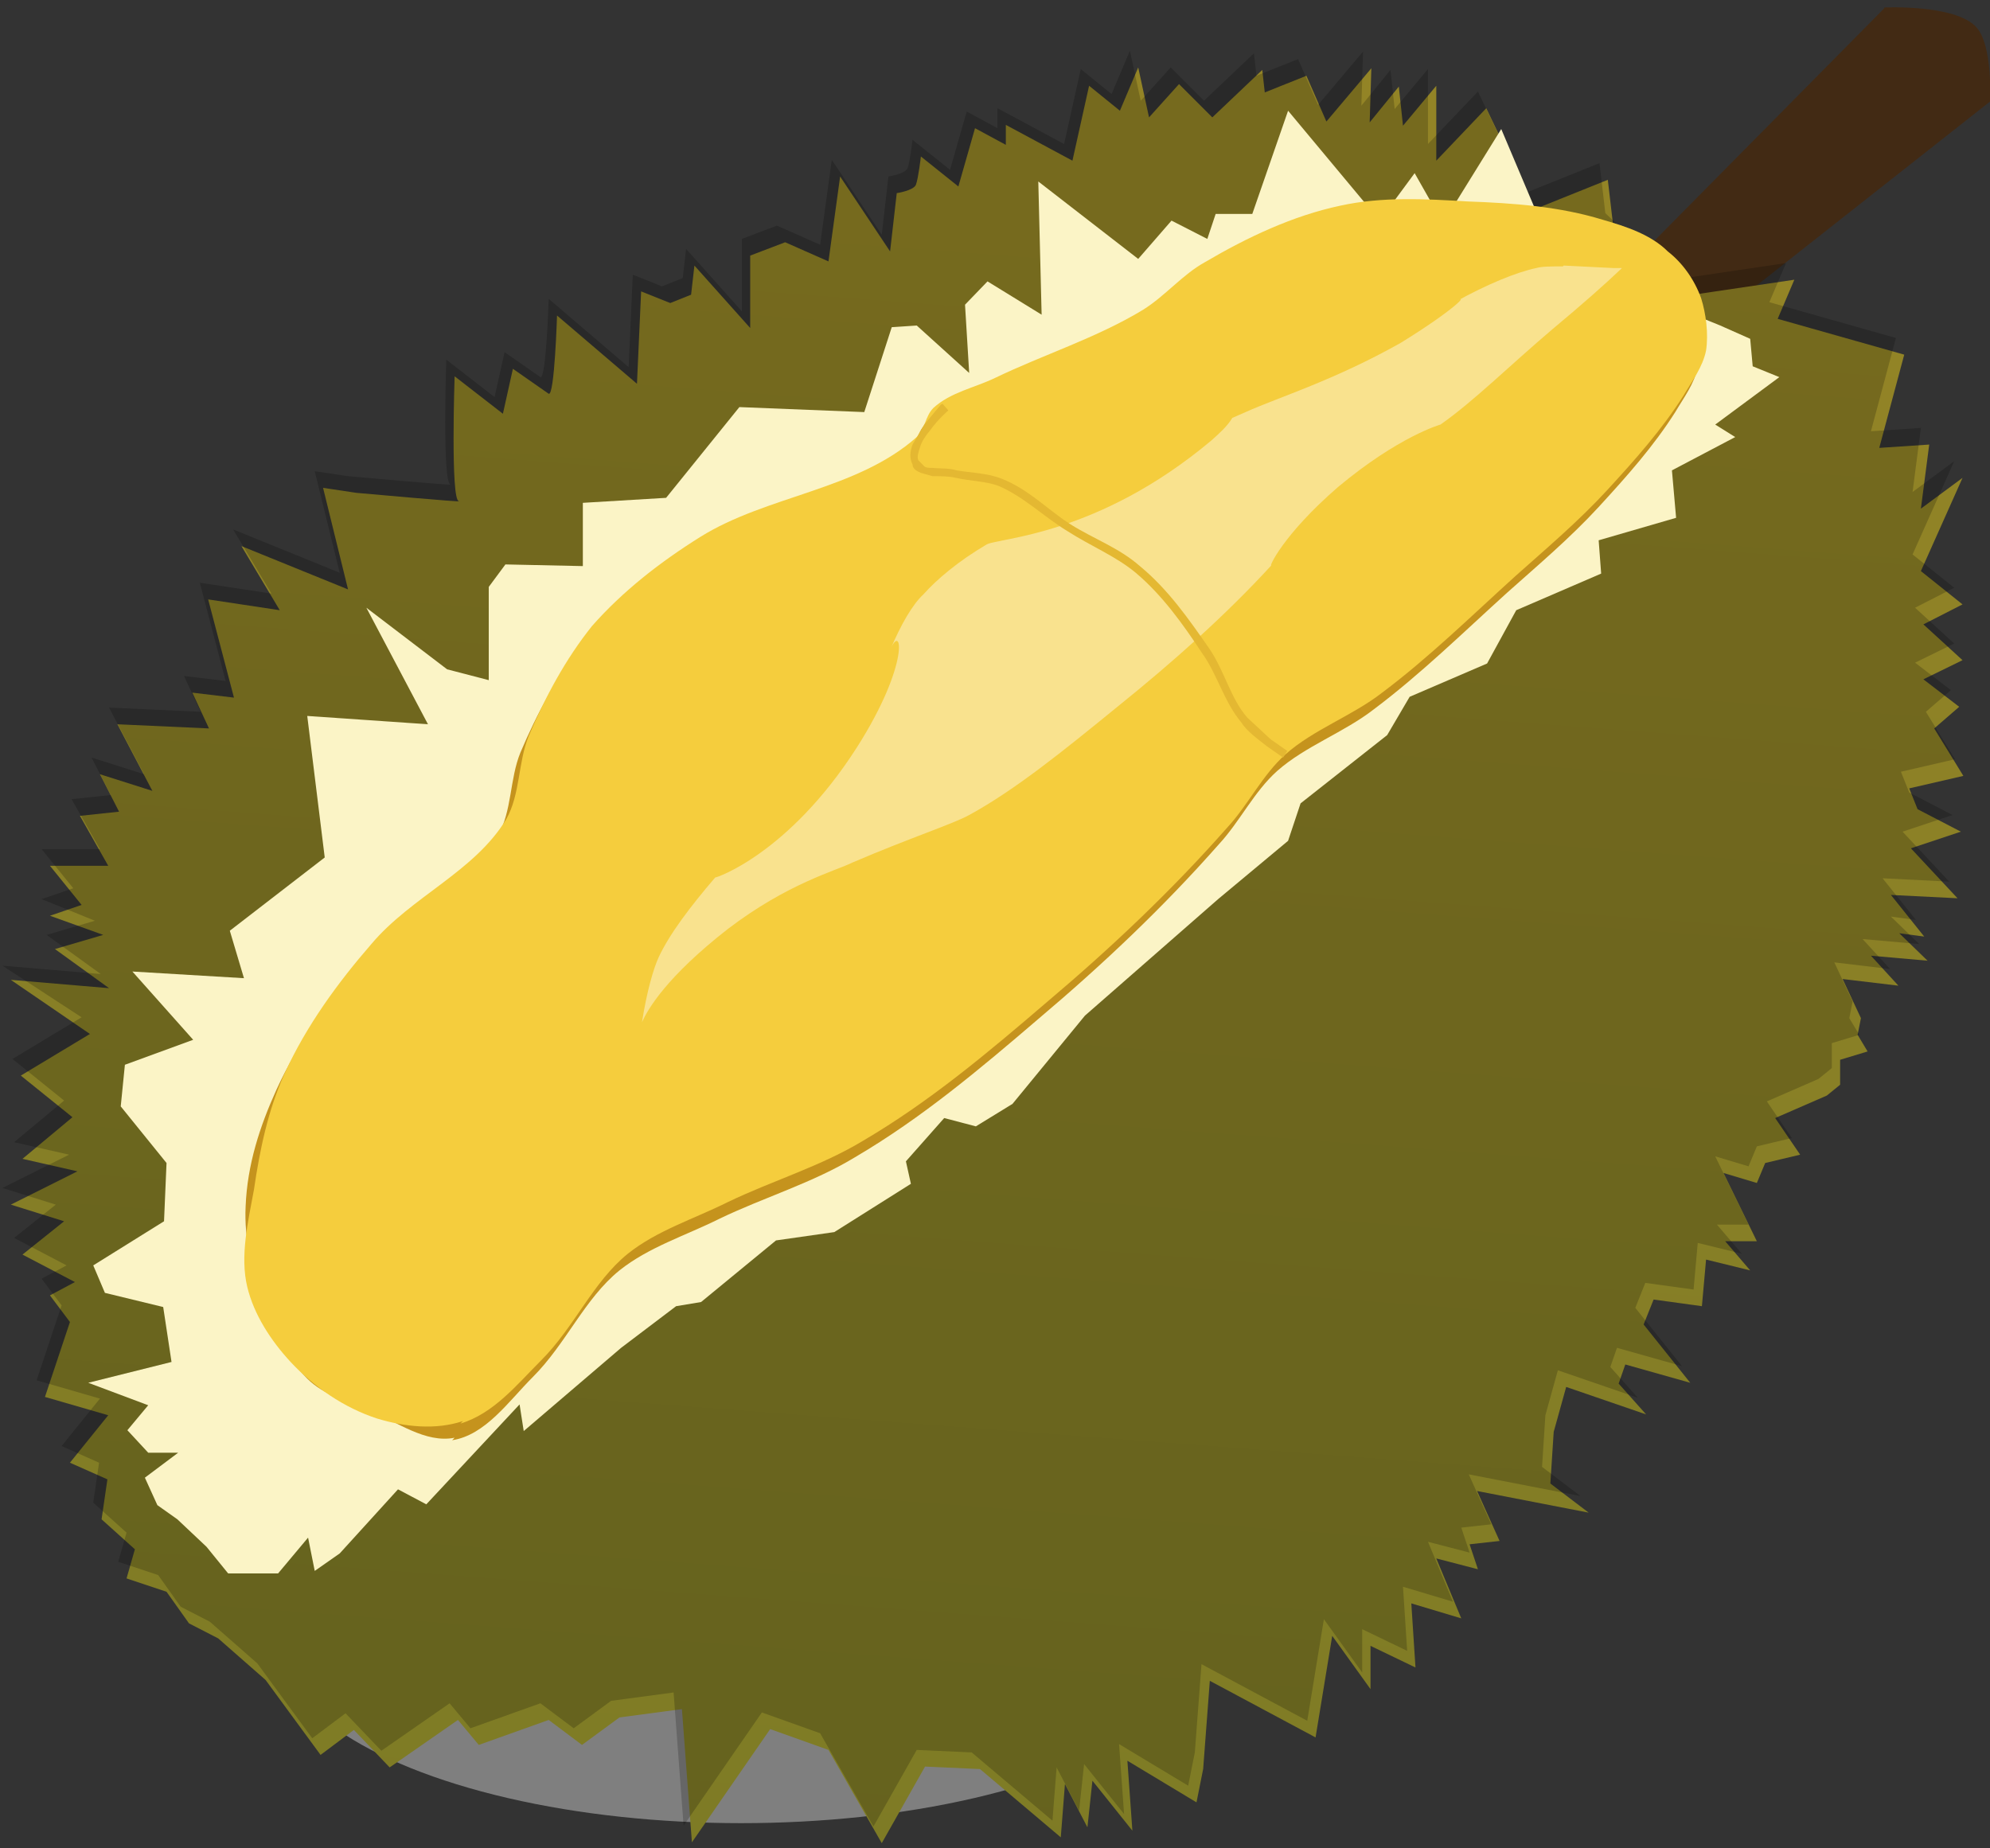 <svg xmlns="http://www.w3.org/2000/svg" width="239" height="222" viewBox="0 0 239 222"><rect x="0" y="0" width="239" height="222" fill="#333333" stroke="none"/><defs><linearGradient id="a" x1="59.4%" x2="70.3%" y1="144.6%" y2="10.5%"><stop stop-color="#747725" offset="0%"/><stop stop-color="#938426" offset="100%"/></linearGradient></defs><g fill="none" fill-rule="evenodd"><ellipse cx="89" cy="196.5" fill="#7F7F7F" rx="56" ry="22.5"/><path fill="#422A14" d="M226.3 1L191 36.7l5.5 9L239 12.2s.4-6.8-1.7-9c-2.6-2.7-11-2.3-11-2.3z"/><path fill="url(#a)" d="M202 35.6l13.5-2-2 4.7 15.2 4.3-3 11.2 6-.4-1 7.7 5-3.7-5 11.2 5 4L231 75l4.7 4.3-4.7 2.3 4.3 3.3-3 2.6 3.5 5.7-6.5 1.5 1 2.5 5.2 2.7-6 2 5.6 6-8-.4 4 5-3-.4 3.4 3.3-6.8-.6 3.3 3.6-6.7-.8 2.2 4.7-.4 2 1.2 2-3.3 1v3l-1.6 1.3-6.2 2.7 3 4.4-4.2 1-1 2.4-4-1.2 4 8.2h-3.8l3 3.5-5.3-1.3-.5 5.6-5.8-.8-1.2 3 5.6 7-7.8-2.2-.8 2.3 3.3 3.7-9.6-3.3-1.5 5.4-.4 6.2 4.6 3.5-13.4-2.6 2.7 6-3.6.4 1 3-5-1.3 3 7.2-6-1.8.5 7.7-5.4-2.6v5.2l-4.6-6.4-2 12.2-12.7-6.8-.8 10.6-.8 4-8.3-5 .6 8.4-4.8-6-.6 5.6-2.7-5.2-.5 6.4-9.7-8.2-6.6-.3-5.2 9.2-6.4-11.2-7-2.5-9.4 13.6-1.2-16-7.5 1-4.5 3.3-4-3-8.4 3-2.5-3-8.2 5.7-4.3-4.5-4 3-6.6-9-5.7-5-3.5-1.8-2.7-3.8-4.8-1.6 1-3.5-4-3.6.7-4.8-4.5-2 4.6-5.7-7.6-2.2 3-9-2.4-3.2 3-1.6-6.3-3.3 5-4-6.4-2 8-4-6.6-1.5 6-5-6.2-5 8.3-5-9.5-6.5 11.8 1-6.5-4.7 5.8-1.7L6 110l3.8-1.3L6 104h7l-3.4-6 4.7-.5L12 93l6.3 2-4.2-8 11 .5-2-4.3 5 .6L25 72l8.6 1.3-4.6-7.7 12.8 5.2-3-12.2 4 .6s13.3 1.2 12.3 1c-1-.2-.5-15-.5-15l5.8 4.5 1.2-5.4 4.3 3c.7.3 1-9.4 1-9.4l9.6 8.2L77 35l3.5 1.4 2.5-1 .4-3.5 6.7 7.5v-8.7l4.2-1.6 5.2 2.3 1.4-10.2 6 9 .8-7s2-.3 2.3-1c.3-.8.6-3.4.6-3.4l4.5 3.6 2-7 3.7 2V15l8 4.3 2-9 3.7 3 2.2-5.2 1.3 6 3.6-4 4 4 6-5.7.3 2.7 5-2 2.4 5.5 5.4-6.4-.2 6.5 3.5-4.3.5 4.7 4-4.8v9l6-6.3 3.7 7.7.2 5.2 10.7-4.3.7 6 8.3 8z"/><path fill="#000" d="M201 33.6l13.5-2-2 4.7 15.2 4.3-3 11.2 6-.4-1 7.7 5-3.7-5 11.2 5 4L230 73l4.7 4.3-4.7 2.3 4.3 3.3-3 2.6 3.5 5.7-6.5 1.5 1 2.5 5.2 2.7-6 2 5.6 6-8-.4 4 5-3-.4 3.4 3.3-6.8-.6 3.3 3.6-6.7-.8 2.2 4.7-.4 2 1.2 2-3.3 1v3l-1.6 1.3-6.2 2.7 3 4.4-4.2 1-1 2.4-4-1.2 4 8.2h-3.8l3 3.5-5.3-1.3-.5 5.6-5.8-.8-1.2 3 5.6 7-7.8-2.2-.8 2.3 3.3 3.7-9.6-3.3-1.5 5.4-.4 6.2 4.6 3.5-13.4-2.6 2.7 6-3.6.4 1 3-5-1.3 3 7.2-6-1.8.5 7.7-5.4-2.6v5.2l-4.6-6.4-2 12.2-12.7-6.8-.8 10.6-.8 4-8.3-5 .6 8.4-4.8-6-.6 5.6-2.7-5.2-.5 6.4-9.7-8.2-6.6-.3-5.2 9.2-6.4-11.2-7-2.5-9.4 13.6-1.2-16-7.5 1-4.5 3.3-4-3-8.4 3-2.5-3-8.2 5.7-4.3-4.5-4 3-6.6-9-5.7-5-3.5-1.8-2.7-3.8-4.8-1.6 1-3.5-4-3.6.7-4.8-4.5-2 4.6-5.7-7.6-2.2 3-9-2.4-3.2 3-1.6-6.3-3.3 5-4-6.4-2 8-4-6.6-1.5 6-5-6.2-5 8.3-5L.3 116l11.8 1-6.5-4.7 5.8-1.7L5 108l3.8-1.3L5 102h7l-3.4-6 4.7-.5L11 91l6.3 2-4.2-8 11 .5-2-4.3 5 .6L24 70l8.6 1.3-4.6-7.7 12.8 5.2-3-12.2 4 .6s13.3 1.2 12.3 1c-1-.2-.5-15-.5-15l5.8 4.5 1.2-5.4 4.3 3c.7.3 1-9.4 1-9.4l9.6 8.2L76 33l3.5 1.4 2.5-1 .4-3.5 6.7 7.5v-8.7l4.2-1.6 5.2 2.3 1.4-10.2 6 9 .8-7s2-.3 2.3-1c.3-.8.6-3.4.6-3.4l4.5 3.6 2-7 3.7 2V13l8 4.3 2-9 3.7 3 2.2-5.2 1.3 6 3.6-4 4 4 6-5.7.3 2.7 5-2 2.4 5.5 5.4-6.4-.2 6.5 3.5-4.3.5 4.7 4-4.8v9l6-6.3 3.7 7.7.2 5.2 10.7-4.3.7 6 8.3 8z" opacity=".2"/><path fill="#FBF4C6" d="M40.8 186.6l7-7.7 3.4 1.8 11.2-12 .5 3.2 11.7-10 6.6-5 3-.5 9-7.4 7-1 9.2-5.8-.6-2.7 4.6-5.2 3.8 1 4.4-2.7 8.7-10.6 16-14 8.4-7 1.5-4.5 10.4-8.2 2.7-4.6 9.3-4 3.5-6.4 10.2-4.4-.3-4 9.3-2.7-.5-5.7 7.6-4L206 51l7.7-5.7-3.2-1.3-.3-3.3-3.6-1.6-19.7-8-6.6-15.6-7 11.3-3.4-6-4.2 5.7-11-13.2-4.3 12.4H146l-1 3-4.3-2.2-4 4.6-12-9.3.4 16-6.5-4-2.7 2.8.5 8.2-6.3-5.7-3 .2-3.3 10.2-15-.6L80 59.8l-10 .6L70 68l-9.3-.2-2 2.7v11.2l-5-1.3-9.7-7.4 7.4 14-14.5-1L39 103l-11.4 8.8 1.7 5.7-13.4-.8 7.3 8.2-8.2 3-.5 5 5.5 6.8-.3 7-8.5 5.3 1.4 3.3 7 1.7 1 6.6-10 2.5 7.2 2.7-2.5 3 2.5 2.7h3.6l-4 3 1.5 3.3 2.4 1.7 3.5 3.3 2.6 3.2h6l3.6-4.3.8 4"/><path fill="#C5931D" d="M54.3 173c4-.6 6.8-4.7 9.7-7.6 4-4 6.2-9.4 10.4-12.8 3.5-2.8 8-4.2 12-6.2 5.4-2.6 11.2-4.3 16.3-7.4 8-4.7 15-10.6 22-16.6 7.7-6.5 15-13.4 21.7-21 2.5-2.7 4.2-6.3 7-8.8 3.4-3 8-4.6 11.6-7.4 5.6-4.2 10.7-9.2 16-14 3.7-3.3 7.6-6.6 11-10.3 3.4-3.7 6.6-7.3 9.2-11.4 1-1.7 2.3-3.4 2.7-5.4.3-2 0-4.4-.6-6.3-.8-2.2-2.2-4.2-4-5.6-2-2-5-3-7.8-3.8-5.2-1.6-10.7-2-16.2-2.2-5-.3-10.3-.6-15.3.5-5.7 1.2-11.2 3.8-16.3 6.8-2.7 1.5-4.7 4-7.4 5.7-5.6 3.4-12 5.4-17.8 8.2-2.5 1.2-5.3 1.7-7.4 3.6-1 1-1 2.6-2 3.5-7.2 6.4-18 7-26 12-4.8 3-9.3 6.5-13 10.7-3.2 4-5.6 8.5-7.6 13.2-1.3 3.2-1 7-2.7 10-3.8 6.3-11.4 9.3-16.2 15-4 4.6-7.8 9.8-10.4 15.5-2 4.4-3.5 9-3.7 14-.2 4 .8 8 2.2 11.7 1.2 3.2 2.7 6.5 5.2 9 2 2 4.8 2.7 7.4 3.8 3.4 1.4 6.8 4 10.3 3.3z"/><path fill="#F5CD3D" d="M55.3 171c4-1.2 6.8-4.7 9.7-7.6 4-4 6.2-9.4 10.4-12.8 3.5-2.8 8-4.2 12-6.2 5.4-2.6 11.2-4.3 16.3-7.4 8-4.7 15-10.6 22-16.6 7.7-6.5 15-13.4 21.7-21 2.5-2.7 4.2-6.3 7-8.8 3.4-3 8-4.6 11.6-7.4 5.6-4.2 10.7-9.2 16-14 3.7-3.3 7.6-6.6 11-10.3 3.4-3.7 6.6-7.3 9.2-11.4 1-1.7 2.3-3.4 2.7-5.4.3-2 0-4.4-.6-6.3-.8-2.2-2.2-4.2-4-5.6-2-2-5-3-7.8-3.8-5.2-1.6-10.7-2-16.2-2.2-5-.3-10.3-.6-15.3.5-5.7 1.2-11.2 3.8-16.3 6.8-2.7 1.5-4.7 4-7.4 5.7-5.6 3.4-12 5.4-17.8 8.2-2.5 1.2-5.3 1.7-7.4 3.6-1 1-1 2.6-2 3.5-7.2 6.4-18 7-26 12-4.8 3-9.3 6.5-13 10.7-3.2 4-5.6 8.5-7.6 13.2-1.3 3.2-1 7-2.7 10-3.8 6.3-11.4 9.3-16.2 15-4 4.6-7.8 9.8-10.4 15.5-2 4.4-3 9.2-3.7 14-.7 3.8-1.7 8-.8 11.7.8 3.3 2.8 6.4 5.2 9 2.8 3 6.4 5.5 10.4 6.8 3.3 1 7 1.4 10.3.3z"/><path fill="#FFF" fill-opacity=".7" d="M187.7 32c-1.5 0-2.5 0-3.2.2-2.4.5-6 2-9.6 4 1.6-1-.2 1-6.7 5-8 4.5-14.6 6.5-18.6 8.3l-1.6.7c-.6 1-1.5 1.8-2.5 2.7-13.7 11.5-25.6 11.7-27 12.5-3.4 2-6 4.2-7.6 6-1.3 1.2-2.7 3.6-4 6.7 1.4-3.5 2.5 1.5-4 11.7-8.2 12.8-17 15.7-17 15.6-3 3.5-5.5 6.8-6.8 9.6-.6 1.3-1.4 4-2 7.8.7-1.6 3-5.5 10.3-11.2 7.2-5.5 13-7 15-8 7-3 12-4.6 14-5.7 5.5-3 11.3-7.7 17.8-13 6.7-5.4 13-11 18.5-17-.4.4 1.3-3.6 8-9.4C168 52.4 173 51 173 51c4-2.8 8.2-7 13.5-11.5 3.6-3 6.2-5.3 8.3-7.3h-1l-6-.3z" opacity=".6"/><path fill="#E4B832" d="M113 48.6L111 51l-1.4 2.4c-.3.8-.4 1.6 0 2.4 0 .5.5.8 1 1l1.4.4c1 0 2 0 2.8.2 1.8.4 3.7.4 5.2 1 3 1.3 5.4 3.7 8.2 5.4 2.8 1.8 5.8 3 8.2 5 3.2 2.7 5.7 6.2 8 9.7 1.8 2.5 2.6 5.8 4.7 8.3.6 1 2 2 3 2.8l2 1.4.5-.8-2-1.4-2.8-2.6c-2-2.3-2.7-5.5-4.5-8.2-2.5-3.6-5-7.2-8.4-10-2.5-2.2-5.6-3.3-8.3-5-2.7-1.7-5-4.2-8.3-5.5-1.8-.7-3.7-.7-5.4-1-1-.3-2-.2-3-.3-.4 0-.8 0-1-.3l-.6-.6c-.2-.4 0-1 .2-1.6.2-.7.7-1.4 1.2-2 1-1.4 2.2-2.4 2.2-2.4l-.7-.8z"/></g></svg>